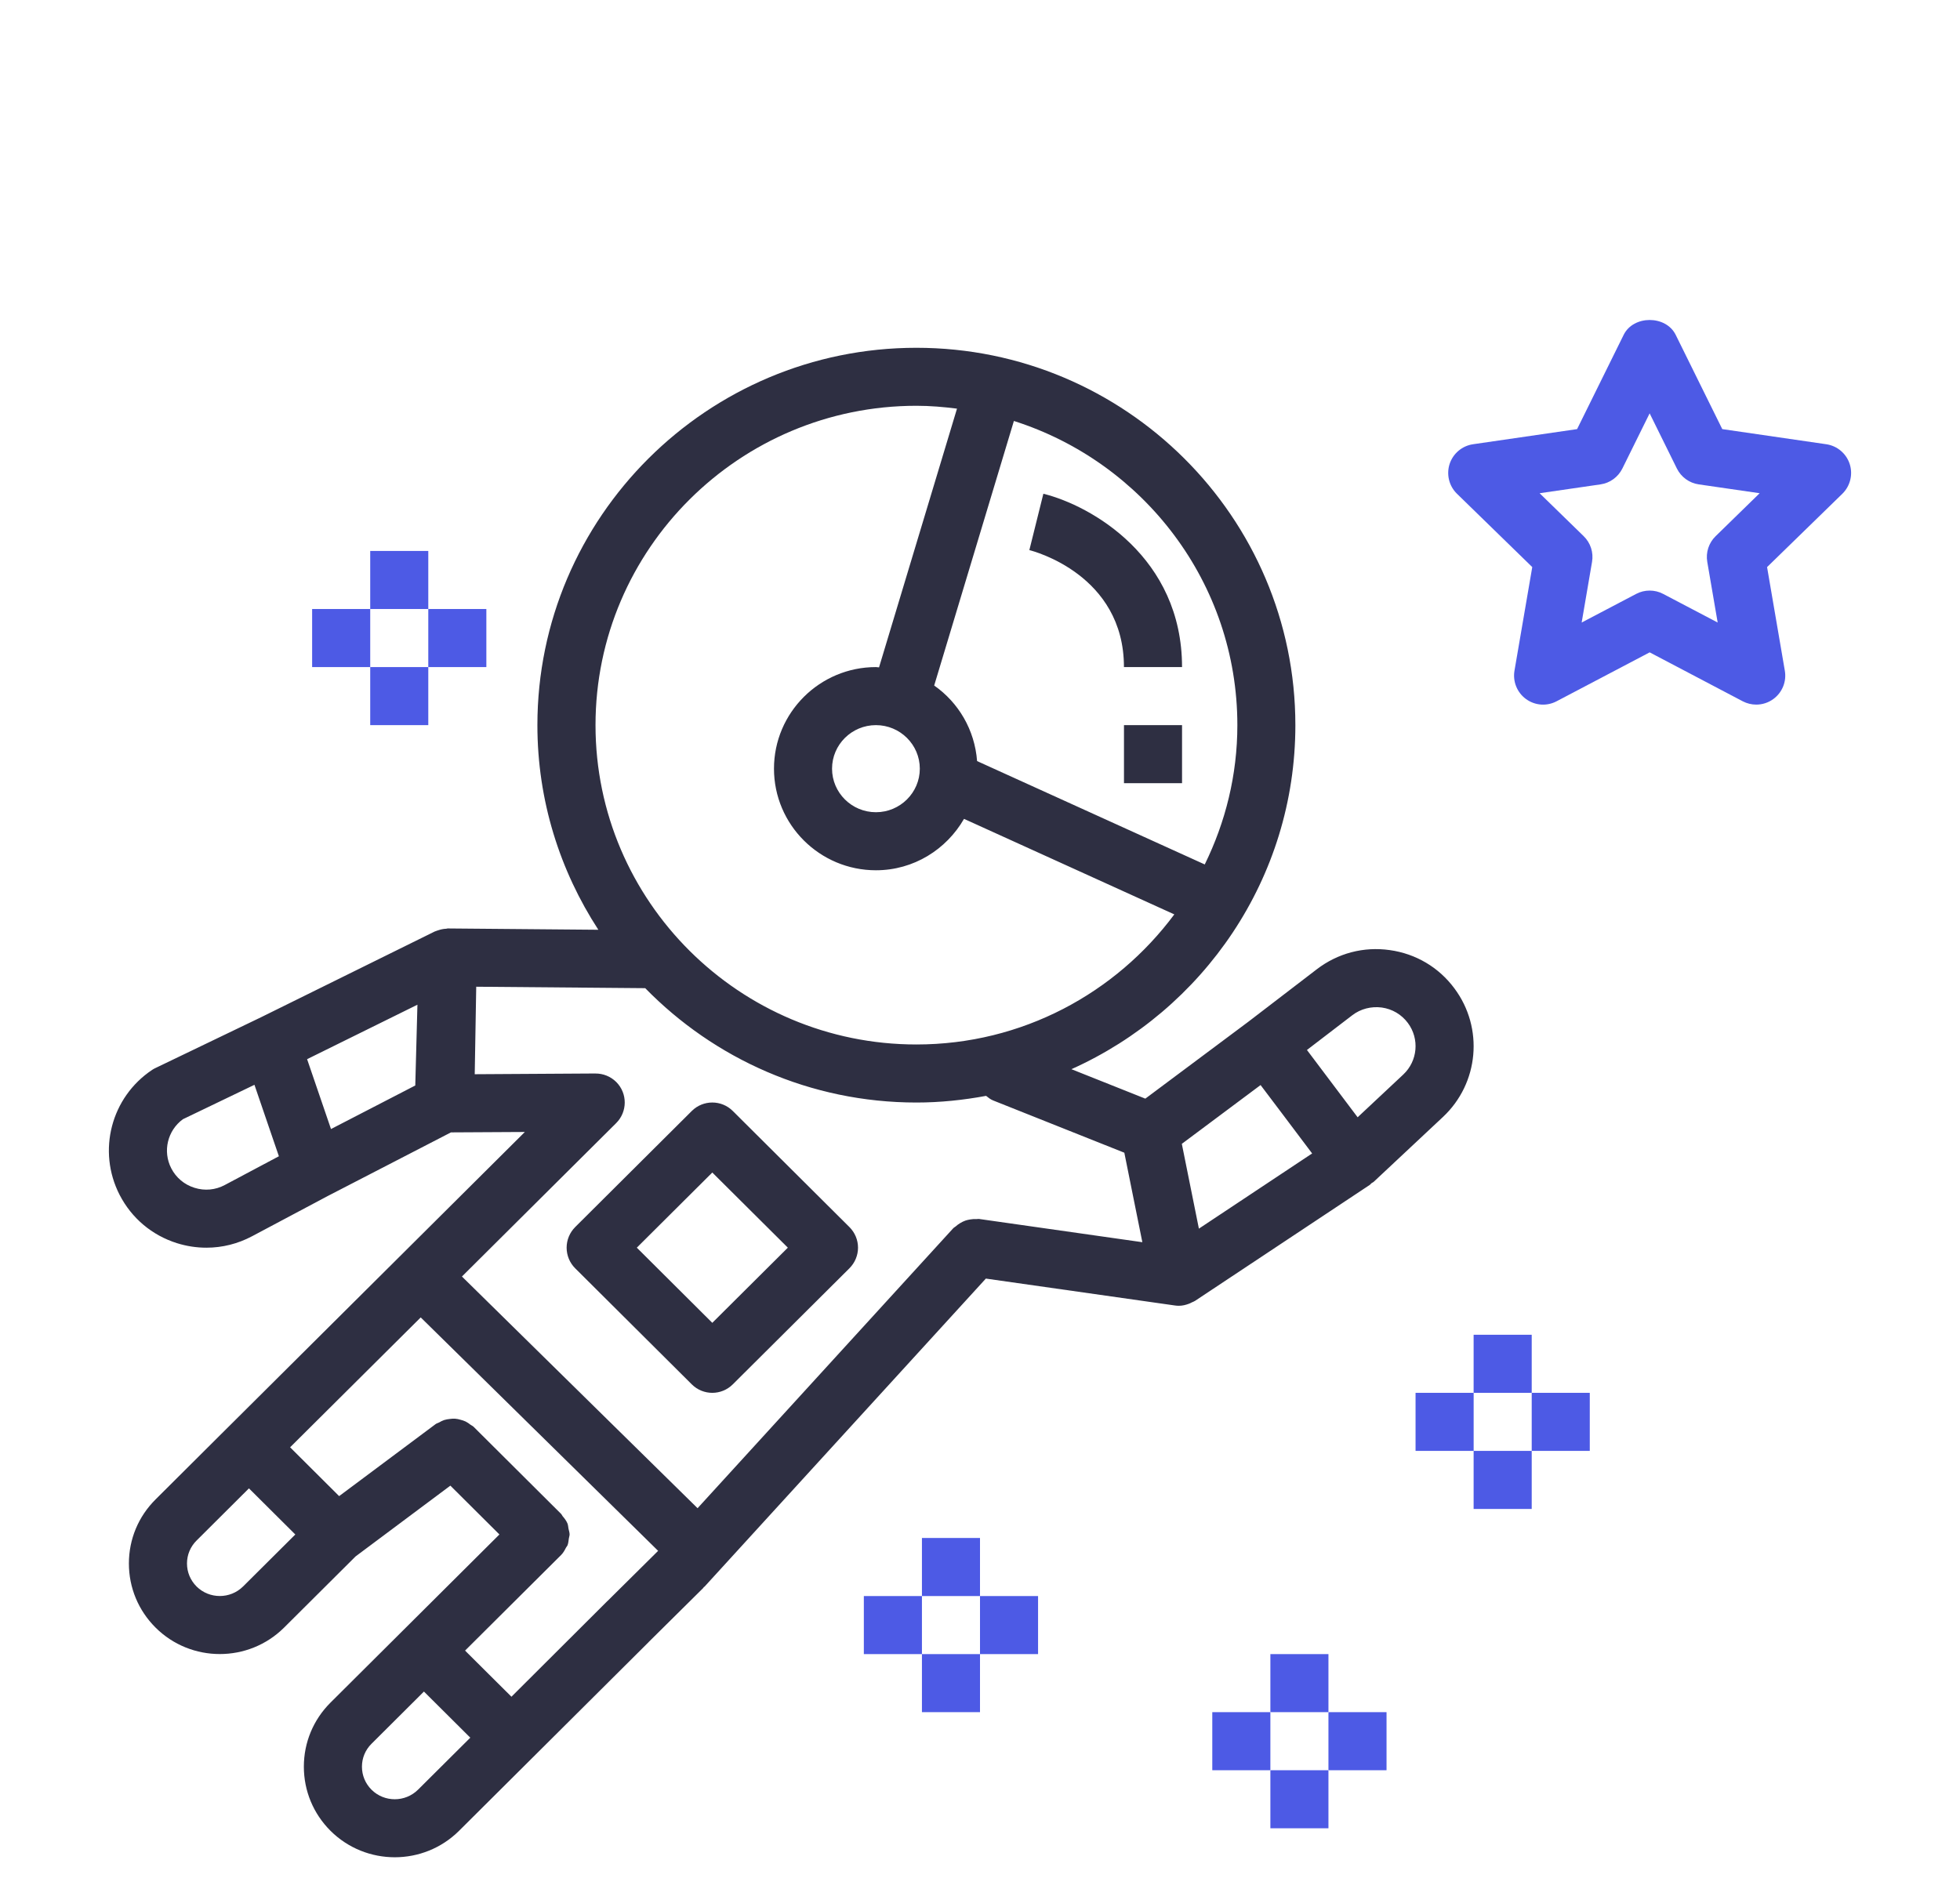 <svg width="72" height="69" viewBox="0 0 72 69" fill="none" xmlns="http://www.w3.org/2000/svg">
<g filter="url(#filter0_dd_297080_1802)">
<path d="M67.948 9.048C67.822 8.663 67.489 8.381 67.087 8.323L63.267 7.767L61.557 4.305C61.198 3.575 60.002 3.575 59.644 4.305L57.934 7.767L54.113 8.323C53.711 8.381 53.378 8.662 53.251 9.048C53.127 9.434 53.23 9.859 53.521 10.142L56.287 12.837L55.634 16.643C55.566 17.043 55.73 17.447 56.058 17.686C56.39 17.927 56.823 17.957 57.182 17.767L60.6 15.97L64.017 17.767C64.173 17.849 64.345 17.89 64.515 17.89C64.735 17.89 64.956 17.822 65.142 17.686C65.47 17.447 65.635 17.043 65.565 16.643L64.913 12.837L67.679 10.142C67.968 9.858 68.073 9.434 67.948 9.048ZM63.022 11.702C62.772 11.946 62.656 12.3 62.716 12.646L63.098 14.874L61.097 13.823C60.941 13.74 60.771 13.7 60.6 13.7C60.429 13.7 60.26 13.74 60.103 13.823L58.102 14.874L58.483 12.646C58.543 12.3 58.428 11.947 58.177 11.702L56.557 10.123L58.795 9.798C59.143 9.748 59.442 9.529 59.598 9.214L60.599 7.188L61.599 9.214C61.755 9.529 62.055 9.748 62.403 9.798L64.64 10.123L63.022 11.702Z" fill="#4D5AE5"/>
<path d="M56.267 41.044H54.133V43.178H56.267V41.044Z" fill="#4D5AE5"/>
<path d="M56.267 45.311H54.133V47.445H56.267V45.311Z" fill="#4D5AE5"/>
<path d="M58.4 43.178H56.267V45.311H58.4V43.178Z" fill="#4D5AE5"/>
<path d="M54.134 43.178H52V45.311H54.134V43.178Z" fill="#4D5AE5"/>
<path d="M48.8 52.778H46.667V54.911H48.8V52.778Z" fill="#4D5AE5"/>
<path d="M48.8 57.045H46.667V59.178H48.8V57.045Z" fill="#4D5AE5"/>
<path d="M50.934 54.911H48.8V57.045H50.934V54.911Z" fill="#4D5AE5"/>
<path d="M46.667 54.911H44.533V57.045H46.667V54.911Z" fill="#4D5AE5"/>
<path d="M36 48.511H33.867V50.645H36V48.511Z" fill="#4D5AE5"/>
<path d="M36 52.778H33.867V54.911H36V52.778Z" fill="#4D5AE5"/>
<path d="M38.133 50.645H36V52.778H38.133V50.645Z" fill="#4D5AE5"/>
<path d="M33.867 50.645H31.733V52.778H33.867V50.645Z" fill="#4D5AE5"/>
<path d="M15.733 12.244H13.6V14.377H15.733V12.244Z" fill="#4D5AE5"/>
<path d="M15.733 16.511H13.6V18.644H15.733V16.511Z" fill="#4D5AE5"/>
<path d="M17.866 14.377H15.733V16.511H17.866V14.377Z" fill="#4D5AE5"/>
<path d="M13.6 14.377H11.466V16.511H13.6V14.377Z" fill="#4D5AE5"/>
<path d="M53.429 28.319C52.855 27.543 52.011 27.044 51.053 26.91C50.091 26.773 49.141 27.026 48.373 27.614L45.87 29.533L45.869 29.534L42.073 32.368L39.358 31.286C44.2 29.114 47.585 24.27 47.585 18.646C47.585 11 41.34 4.779 33.663 4.779C25.986 4.779 19.741 11 19.741 18.646C19.741 21.418 20.569 23.994 21.98 26.163L16.453 26.115C16.45 26.115 16.447 26.115 16.443 26.115C16.426 26.115 16.412 26.123 16.396 26.125C16.291 26.129 16.187 26.15 16.086 26.186C16.06 26.196 16.034 26.201 16.009 26.213C15.996 26.218 15.984 26.22 15.971 26.226L9.505 29.419C9.504 29.419 9.503 29.419 9.503 29.419L5.716 31.241C5.674 31.259 5.631 31.283 5.59 31.311C4.08 32.316 3.566 34.289 4.393 35.902C4.834 36.759 5.583 37.391 6.505 37.68C6.86 37.791 7.223 37.845 7.584 37.845C8.163 37.845 8.737 37.703 9.262 37.423L12.038 35.947L16.566 33.608L19.28 33.593L8.396 44.424C8.395 44.425 8.394 44.425 8.393 44.426L5.716 47.093C5.083 47.722 4.735 48.557 4.735 49.448C4.735 50.337 5.083 51.175 5.716 51.805C6.365 52.452 7.22 52.776 8.074 52.776C8.93 52.776 9.783 52.452 10.435 51.805L13.063 49.188L16.544 46.588L18.346 48.382L14.823 51.89C14.822 51.892 14.821 51.892 14.82 51.893L12.142 54.559C11.51 55.189 11.162 56.024 11.162 56.914C11.162 57.804 11.51 58.641 12.142 59.272C12.792 59.918 13.647 60.243 14.502 60.243C15.356 60.243 16.212 59.918 16.862 59.272L19.541 56.605L23.826 52.339C23.827 52.337 23.827 52.336 23.828 52.335L25.847 50.335L25.839 50.328C25.852 50.315 25.87 50.311 25.883 50.297L36.215 38.98L43.157 39.968C43.207 39.976 43.257 39.979 43.307 39.979C43.437 39.979 43.561 39.948 43.682 39.902C43.717 39.889 43.748 39.872 43.781 39.855C43.819 39.836 43.86 39.825 43.896 39.801L50.323 35.534C50.347 35.518 50.359 35.492 50.382 35.475C50.407 35.455 50.439 35.447 50.463 35.424L53.006 33.042C54.329 31.803 54.511 29.772 53.429 28.319ZM8.261 35.54C7.914 35.726 7.521 35.763 7.144 35.644C6.771 35.528 6.468 35.273 6.291 34.928C5.968 34.301 6.155 33.537 6.719 33.124L9.347 31.86L9.979 33.709L10.245 34.485L8.261 35.54ZM15.255 31.885L12.159 33.485L11.648 31.991L11.281 30.918L15.334 28.917L15.255 31.885ZM45.454 18.644C45.454 20.481 45.016 22.213 44.256 23.763L35.893 19.965C35.806 18.818 35.211 17.814 34.317 17.189L37.245 7.468C42 8.981 45.454 13.417 45.454 18.644ZM21.876 18.644C21.876 12.175 27.165 6.91 33.665 6.91C34.171 6.91 34.666 6.953 35.155 7.015L32.291 16.522C32.253 16.521 32.216 16.511 32.177 16.511C30.112 16.511 28.432 18.185 28.432 20.244C28.432 22.303 30.112 23.977 32.177 23.977C33.566 23.977 34.766 23.211 35.413 22.088L43.138 25.598C40.989 28.491 37.549 30.378 33.665 30.378C27.165 30.378 21.876 25.113 21.876 18.644ZM33.789 20.244C33.789 21.126 33.065 21.844 32.177 21.844C31.288 21.844 30.565 21.126 30.565 20.244C30.565 19.362 31.288 18.644 32.177 18.644C33.065 18.644 33.789 19.362 33.789 20.244ZM8.93 50.292C8.457 50.761 7.692 50.76 7.221 50.294C6.994 50.066 6.869 49.767 6.869 49.448C6.869 49.13 6.994 48.83 7.221 48.605L9.145 46.688L10.848 48.383L8.93 50.292ZM15.357 57.759C14.885 58.228 14.119 58.229 13.648 57.761C13.42 57.533 13.296 57.234 13.296 56.915C13.296 56.597 13.42 56.297 13.648 56.072L15.573 54.154L16.378 54.955L17.276 55.849L15.357 57.759ZM22.321 50.822C22.32 50.823 22.319 50.823 22.317 50.824L18.788 54.344L17.982 53.543L17.084 52.649L20.611 49.138C20.611 49.138 20.611 49.138 20.611 49.137C20.612 49.136 20.613 49.136 20.614 49.135C20.694 49.055 20.744 48.959 20.793 48.864C20.807 48.837 20.834 48.813 20.846 48.784C20.879 48.702 20.884 48.614 20.897 48.527C20.903 48.478 20.924 48.432 20.924 48.382C20.924 48.311 20.899 48.241 20.884 48.171C20.871 48.107 20.871 48.042 20.847 47.98C20.806 47.88 20.737 47.791 20.664 47.705C20.644 47.681 20.637 47.651 20.614 47.629C20.614 47.629 20.614 47.629 20.613 47.629C20.612 47.628 20.612 47.626 20.611 47.625L17.397 44.425C17.363 44.391 17.319 44.377 17.281 44.348C17.224 44.304 17.17 44.264 17.107 44.233C17.046 44.203 16.984 44.185 16.92 44.168C16.852 44.148 16.786 44.133 16.714 44.128C16.649 44.124 16.588 44.13 16.523 44.138C16.452 44.146 16.385 44.156 16.315 44.178C16.248 44.2 16.189 44.233 16.127 44.268C16.087 44.29 16.042 44.298 16.005 44.325L12.458 46.973L10.657 45.179L15.455 40.407L24.176 48.984L22.321 50.822ZM35.958 36.788C35.928 36.784 35.899 36.796 35.868 36.794C35.79 36.789 35.715 36.795 35.637 36.808C35.577 36.818 35.519 36.83 35.461 36.85C35.393 36.874 35.331 36.906 35.268 36.944C35.209 36.98 35.154 37.019 35.102 37.067C35.076 37.089 35.045 37.1 35.022 37.125L25.625 47.417L16.969 38.904L22.635 33.267C23.052 32.851 23.055 32.176 22.639 31.758C22.428 31.548 22.152 31.444 21.876 31.445V31.444L17.439 31.471L17.494 28.256L23.702 28.309C26.232 30.897 29.761 32.511 33.665 32.511C34.54 32.511 35.393 32.42 36.224 32.266C36.304 32.33 36.383 32.395 36.483 32.435L41.302 34.355L41.607 35.872L41.964 37.643L35.958 36.788ZM44.041 37.145L43.414 34.029L46.307 31.869L47.065 32.873L48.201 34.382L44.041 37.145ZM51.548 31.483L49.872 33.053L48.01 30.58L49.673 29.306C49.983 29.067 50.374 28.97 50.758 29.02C51.145 29.074 51.486 29.276 51.718 29.588C52.152 30.172 52.078 30.986 51.548 31.483Z" fill="#2E2F42"/>
<path d="M31.204 37.088L26.918 32.821C26.503 32.407 25.829 32.407 25.413 32.821L21.128 37.088C20.928 37.29 20.815 37.561 20.815 37.844C20.815 38.128 20.927 38.4 21.128 38.601L25.413 42.867C25.621 43.074 25.894 43.178 26.166 43.178C26.438 43.178 26.711 43.074 26.918 42.867L31.204 38.601C31.405 38.4 31.519 38.128 31.519 37.844C31.519 37.561 31.406 37.289 31.204 37.088ZM26.166 40.606L23.393 37.844L26.166 35.083L28.941 37.844L26.166 40.606Z" fill="#2E2F42"/>
<path d="M38.328 10.142L37.813 12.213C37.955 12.248 41.288 13.117 41.288 16.511H43.422C43.422 12.476 40.091 10.58 38.328 10.142Z" fill="#2E2F42"/>
<path d="M43.422 18.644H41.289V20.777H43.422V18.644Z" fill="#2E2F42"/>
</g>
<defs>
<filter id="filter0_dd_297080_1802" x="0" y="0" width="72" height="72" filterUnits="userSpaceOnUse" color-interpolation-filters="sRGB">
<feFlood flood-opacity="0" result="BackgroundImageFix"/>
<feColorMatrix in="SourceAlpha" type="matrix" values="0 0 0 0 0 0 0 0 0 0 0 0 0 0 0 0 0 0 127 0" result="hardAlpha"/>
<feOffset dy="4"/>
<feGaussianBlur stdDeviation="2"/>
<feComposite in2="hardAlpha" operator="out"/>
<feColorMatrix type="matrix" values="0 0 0 0 0 0 0 0 0 0 0 0 0 0 0 0 0 0 0.25 0"/>
<feBlend mode="normal" in2="BackgroundImageFix" result="effect1_dropShadow_297080_1802"/>
<feColorMatrix in="SourceAlpha" type="matrix" values="0 0 0 0 0 0 0 0 0 0 0 0 0 0 0 0 0 0 127 0" result="hardAlpha"/>
<feOffset dy="4"/>
<feGaussianBlur stdDeviation="2"/>
<feComposite in2="hardAlpha" operator="out"/>
<feColorMatrix type="matrix" values="0 0 0 0 0 0 0 0 0 0 0 0 0 0 0 0 0 0 0.25 0"/>
<feBlend mode="normal" in2="effect1_dropShadow_297080_1802" result="effect2_dropShadow_297080_1802"/>
<feBlend mode="normal" in="SourceGraphic" in2="effect2_dropShadow_297080_1802" result="shape"/>
</filter>
</defs>
</svg>
